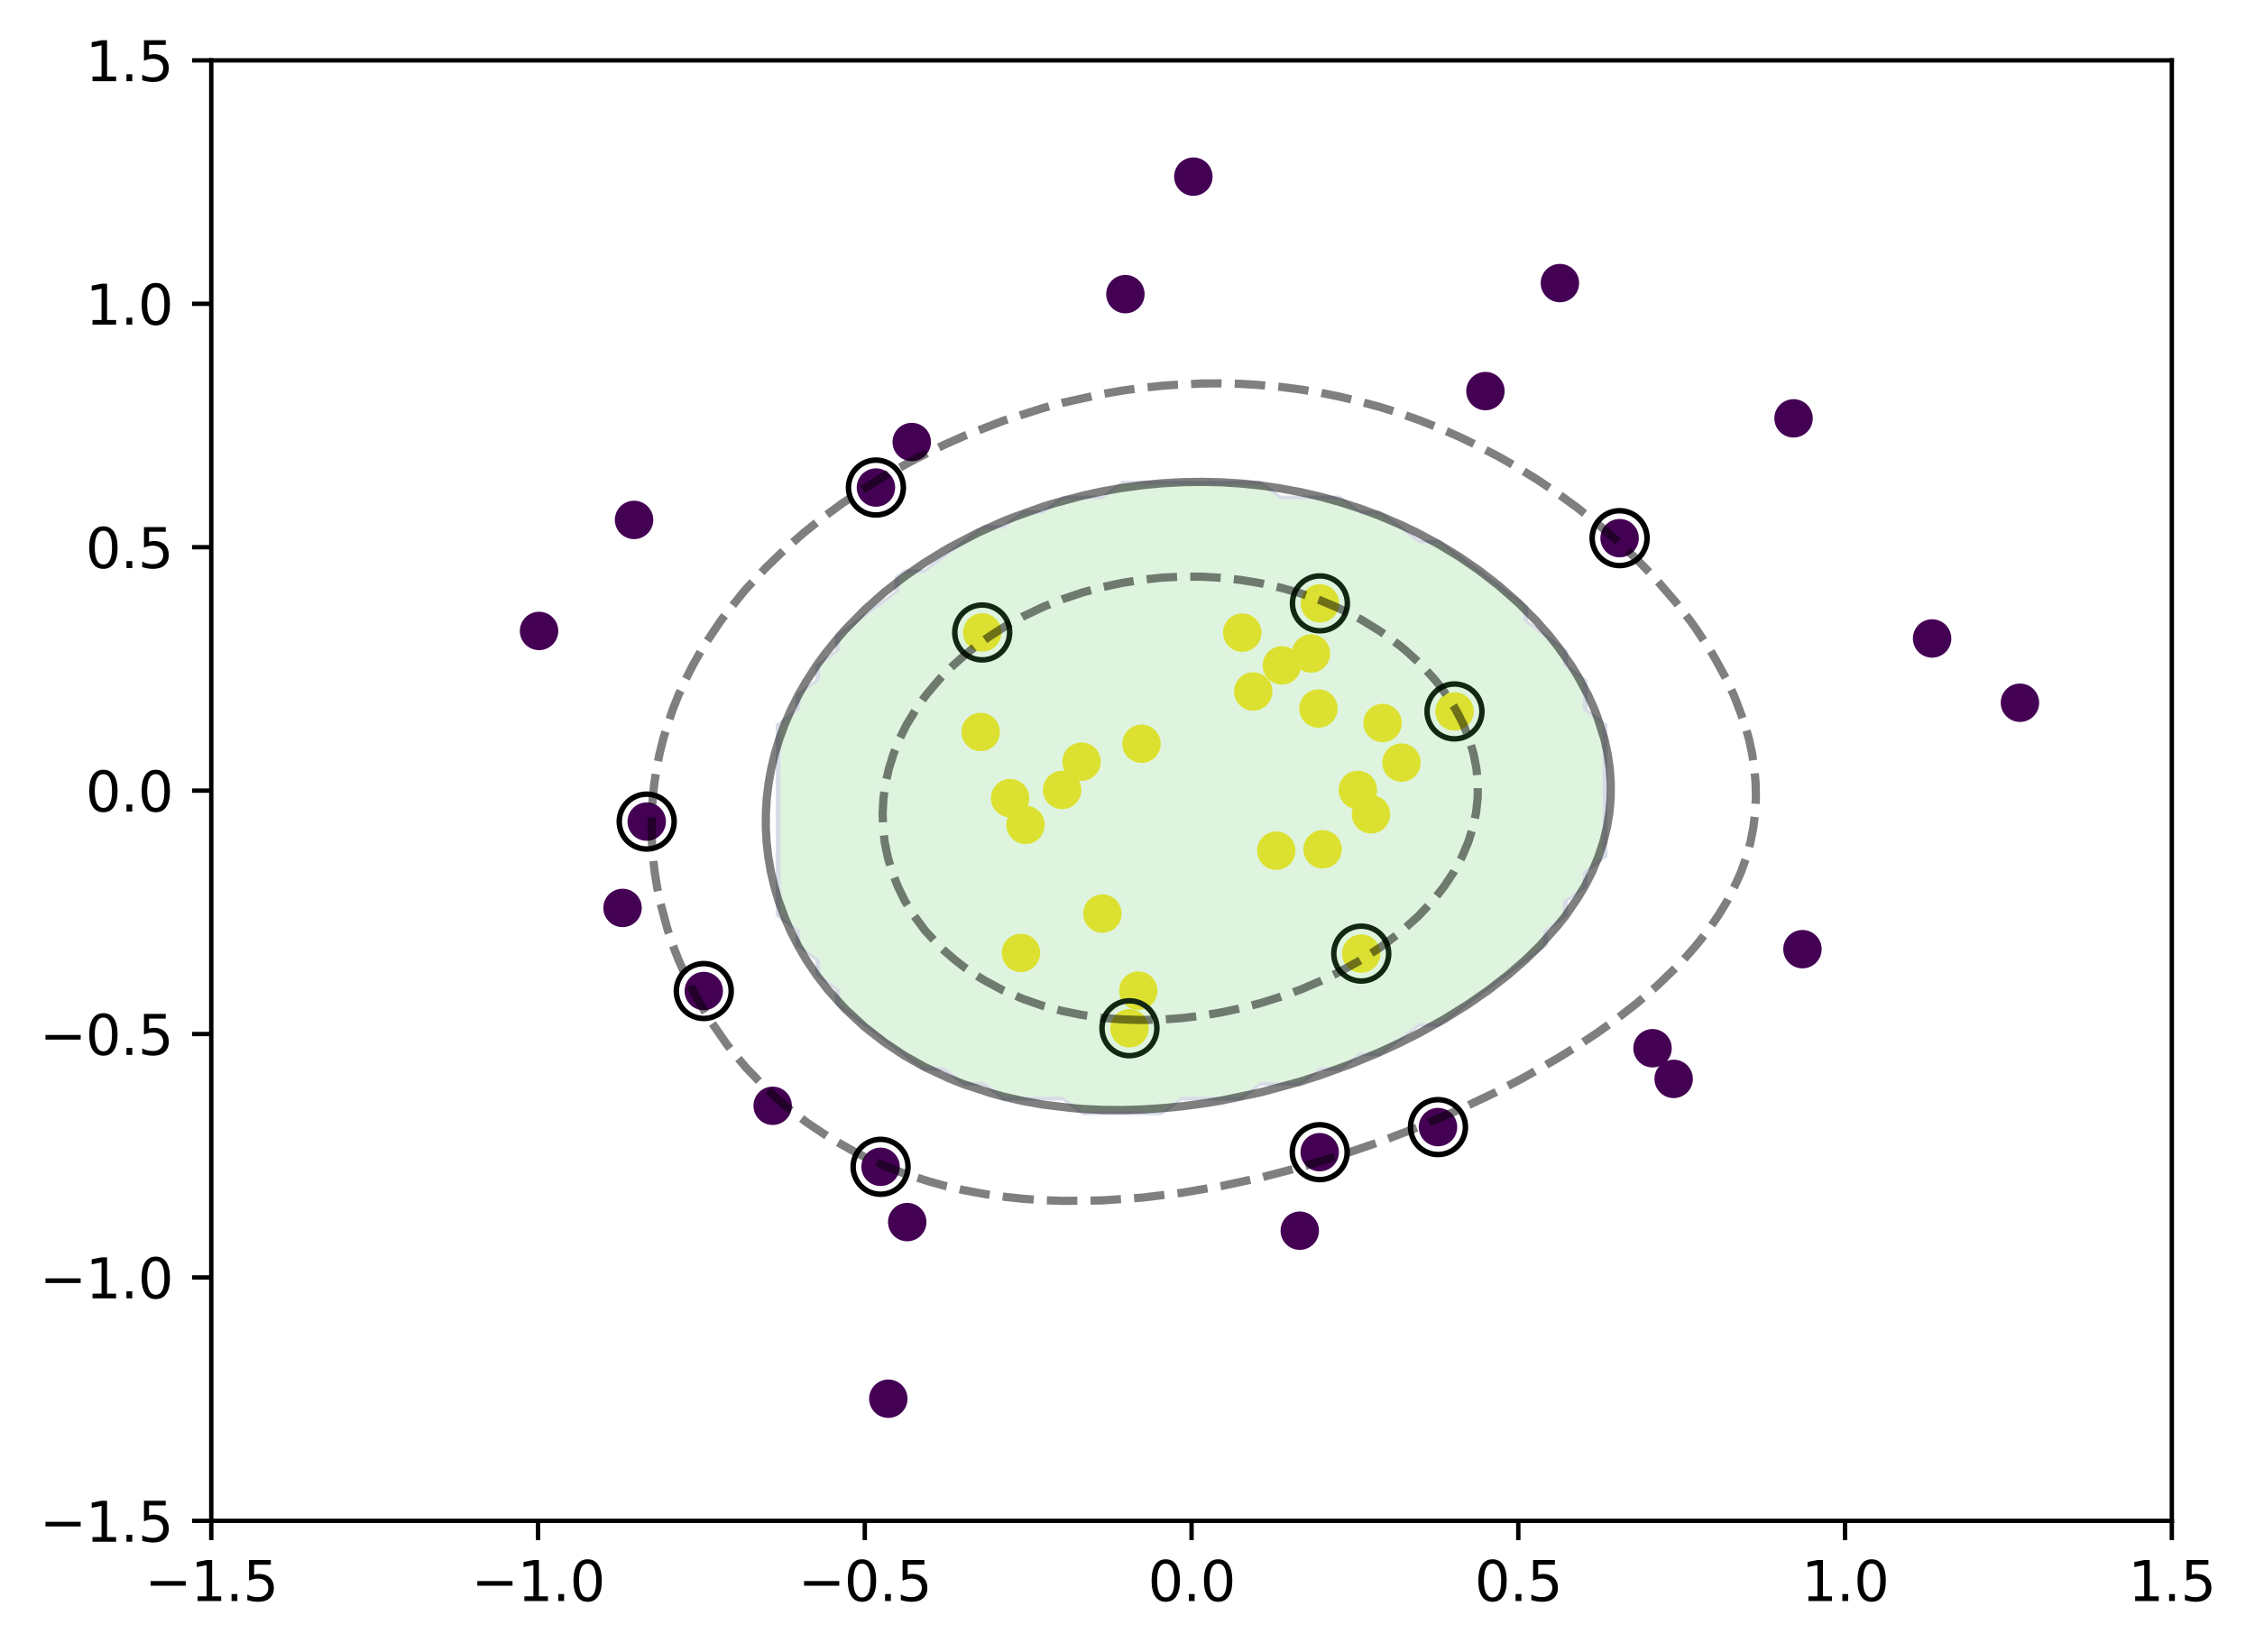 <?xml version="1.0" encoding="utf-8" standalone="no"?>
<!DOCTYPE svg PUBLIC "-//W3C//DTD SVG 1.1//EN"
  "http://www.w3.org/Graphics/SVG/1.1/DTD/svg11.dtd">
<svg height="300.989pt" version="1.1" viewBox="0 0 410.754 300.989" width="410.754pt" xmlns="http://www.w3.org/2000/svg" xmlns:xlink="http://www.w3.org/1999/xlink">
 <defs>
  <style type="text/css">*{stroke-linecap:butt;stroke-linejoin:round;}</style>
 </defs>
 <g id="figure_1">
  <g id="patch_1">
   <path d="M 0 300.989 
L 410.754 300.989 
L 410.754 0 
L 0 0 
z
" style="fill:#ffffff;"/>
  </g>
  <g id="axes_1">
   <g id="patch_2">
    <path d="M 38.483 277.111 
L 395.603 277.111 
L 395.603 10.999 
L 38.483 10.999 
z
" style="fill:#ffffff;"/>
   </g>
   <g id="PathCollection_1">
    <defs>
     <path d="M 0 3 
C 0.796 3 1.559 2.684 2.121 2.121 
C 2.684 1.559 3 0.796 3 -0 
C 3 -0.796 2.684 -1.559 2.121 -2.121 
C 1.559 -2.684 0.796 -3 0 -3 
C -0.796 -3 -1.559 -2.684 -2.121 -2.121 
C -2.684 -1.559 -3 -0.796 -3 0 
C -3 0.796 -2.684 1.559 -2.121 2.121 
C -1.559 2.684 -0.796 3 0 3 
z
" id="C0_0_46455e48a4"/>
    </defs>
    <g clip-path="url(#p9bdae29f65)">
     <use style="fill:#440154;stroke:#440154;" x="367.939" xlink:href="#C0_0_46455e48a4" y="128.041"/>
    </g>
    <g clip-path="url(#p9bdae29f65)">
     <use style="fill:#440154;stroke:#440154;" x="351.938" xlink:href="#C0_0_46455e48a4" y="116.33"/>
    </g>
    <g clip-path="url(#p9bdae29f65)">
     <use style="fill:#440154;stroke:#440154;" x="326.701" xlink:href="#C0_0_46455e48a4" y="76.225"/>
    </g>
    <g clip-path="url(#p9bdae29f65)">
     <use style="fill:#440154;stroke:#440154;" x="295.015" xlink:href="#C0_0_46455e48a4" y="98.053"/>
    </g>
    <g clip-path="url(#p9bdae29f65)">
     <use style="fill:#440154;stroke:#440154;" x="270.574" xlink:href="#C0_0_46455e48a4" y="71.258"/>
    </g>
    <g clip-path="url(#p9bdae29f65)">
     <use style="fill:#440154;stroke:#440154;" x="284.141" xlink:href="#C0_0_46455e48a4" y="51.58"/>
    </g>
    <g clip-path="url(#p9bdae29f65)">
     <use style="fill:#440154;stroke:#440154;" x="204.992" xlink:href="#C0_0_46455e48a4" y="53.593"/>
    </g>
    <g clip-path="url(#p9bdae29f65)">
     <use style="fill:#440154;stroke:#440154;" x="217.374" xlink:href="#C0_0_46455e48a4" y="32.183"/>
    </g>
    <g clip-path="url(#p9bdae29f65)">
     <use style="fill:#440154;stroke:#440154;" x="159.553" xlink:href="#C0_0_46455e48a4" y="88.832"/>
    </g>
    <g clip-path="url(#p9bdae29f65)">
     <use style="fill:#440154;stroke:#440154;" x="166.078" xlink:href="#C0_0_46455e48a4" y="80.537"/>
    </g>
    <g clip-path="url(#p9bdae29f65)">
     <use style="fill:#440154;stroke:#440154;" x="115.496" xlink:href="#C0_0_46455e48a4" y="94.73"/>
    </g>
    <g clip-path="url(#p9bdae29f65)">
     <use style="fill:#440154;stroke:#440154;" x="98.191" xlink:href="#C0_0_46455e48a4" y="114.962"/>
    </g>
    <g clip-path="url(#p9bdae29f65)">
     <use style="fill:#440154;stroke:#440154;" x="117.798" xlink:href="#C0_0_46455e48a4" y="149.699"/>
    </g>
    <g clip-path="url(#p9bdae29f65)">
     <use style="fill:#440154;stroke:#440154;" x="113.399" xlink:href="#C0_0_46455e48a4" y="165.429"/>
    </g>
    <g clip-path="url(#p9bdae29f65)">
     <use style="fill:#440154;stroke:#440154;" x="128.194" xlink:href="#C0_0_46455e48a4" y="180.57"/>
    </g>
    <g clip-path="url(#p9bdae29f65)">
     <use style="fill:#440154;stroke:#440154;" x="140.742" xlink:href="#C0_0_46455e48a4" y="201.478"/>
    </g>
    <g clip-path="url(#p9bdae29f65)">
     <use style="fill:#440154;stroke:#440154;" x="160.399" xlink:href="#C0_0_46455e48a4" y="212.595"/>
    </g>
    <g clip-path="url(#p9bdae29f65)">
     <use style="fill:#440154;stroke:#440154;" x="161.81" xlink:href="#C0_0_46455e48a4" y="254.85"/>
    </g>
    <g clip-path="url(#p9bdae29f65)">
     <use style="fill:#440154;stroke:#440154;" x="165.255" xlink:href="#C0_0_46455e48a4" y="222.667"/>
    </g>
    <g clip-path="url(#p9bdae29f65)">
     <use style="fill:#440154;stroke:#440154;" x="236.757" xlink:href="#C0_0_46455e48a4" y="224.236"/>
    </g>
    <g clip-path="url(#p9bdae29f65)">
     <use style="fill:#440154;stroke:#440154;" x="261.933" xlink:href="#C0_0_46455e48a4" y="205.362"/>
    </g>
    <g clip-path="url(#p9bdae29f65)">
     <use style="fill:#440154;stroke:#440154;" x="240.389" xlink:href="#C0_0_46455e48a4" y="209.932"/>
    </g>
    <g clip-path="url(#p9bdae29f65)">
     <use style="fill:#440154;stroke:#440154;" x="304.861" xlink:href="#C0_0_46455e48a4" y="196.579"/>
    </g>
    <g clip-path="url(#p9bdae29f65)">
     <use style="fill:#440154;stroke:#440154;" x="301.012" xlink:href="#C0_0_46455e48a4" y="190.991"/>
    </g>
    <g clip-path="url(#p9bdae29f65)">
     <use style="fill:#440154;stroke:#440154;" x="328.323" xlink:href="#C0_0_46455e48a4" y="172.943"/>
    </g>
    <g clip-path="url(#p9bdae29f65)">
     <use style="fill:#fde725;stroke:#fde725;" x="238.8" xlink:href="#C0_0_46455e48a4" y="119.07"/>
    </g>
    <g clip-path="url(#p9bdae29f65)">
     <use style="fill:#fde725;stroke:#fde725;" x="232.47" xlink:href="#C0_0_46455e48a4" y="154.999"/>
    </g>
    <g clip-path="url(#p9bdae29f65)">
     <use style="fill:#fde725;stroke:#fde725;" x="226.282" xlink:href="#C0_0_46455e48a4" y="115.27"/>
    </g>
    <g clip-path="url(#p9bdae29f65)">
     <use style="fill:#fde725;stroke:#fde725;" x="251.838" xlink:href="#C0_0_46455e48a4" y="131.735"/>
    </g>
    <g clip-path="url(#p9bdae29f65)">
     <use style="fill:#fde725;stroke:#fde725;" x="240.155" xlink:href="#C0_0_46455e48a4" y="129.098"/>
    </g>
    <g clip-path="url(#p9bdae29f65)">
     <use style="fill:#fde725;stroke:#fde725;" x="240.425" xlink:href="#C0_0_46455e48a4" y="109.932"/>
    </g>
    <g clip-path="url(#p9bdae29f65)">
     <use style="fill:#fde725;stroke:#fde725;" x="264.941" xlink:href="#C0_0_46455e48a4" y="129.626"/>
    </g>
    <g clip-path="url(#p9bdae29f65)">
     <use style="fill:#fde725;stroke:#fde725;" x="247.333" xlink:href="#C0_0_46455e48a4" y="143.933"/>
    </g>
    <g clip-path="url(#p9bdae29f65)">
     <use style="fill:#fde725;stroke:#fde725;" x="228.28" xlink:href="#C0_0_46455e48a4" y="125.988"/>
    </g>
    <g clip-path="url(#p9bdae29f65)">
     <use style="fill:#fde725;stroke:#fde725;" x="178.915" xlink:href="#C0_0_46455e48a4" y="115.236"/>
    </g>
    <g clip-path="url(#p9bdae29f65)">
     <use style="fill:#fde725;stroke:#fde725;" x="186.803" xlink:href="#C0_0_46455e48a4" y="150.292"/>
    </g>
    <g clip-path="url(#p9bdae29f65)">
     <use style="fill:#fde725;stroke:#fde725;" x="207.934" xlink:href="#C0_0_46455e48a4" y="135.518"/>
    </g>
    <g clip-path="url(#p9bdae29f65)">
     <use style="fill:#fde725;stroke:#fde725;" x="178.633" xlink:href="#C0_0_46455e48a4" y="133.363"/>
    </g>
    <g clip-path="url(#p9bdae29f65)">
     <use style="fill:#fde725;stroke:#fde725;" x="200.805" xlink:href="#C0_0_46455e48a4" y="166.462"/>
    </g>
    <g clip-path="url(#p9bdae29f65)">
     <use style="fill:#fde725;stroke:#fde725;" x="183.993" xlink:href="#C0_0_46455e48a4" y="145.428"/>
    </g>
    <g clip-path="url(#p9bdae29f65)">
     <use style="fill:#fde725;stroke:#fde725;" x="207.343" xlink:href="#C0_0_46455e48a4" y="180.503"/>
    </g>
    <g clip-path="url(#p9bdae29f65)">
     <use style="fill:#fde725;stroke:#fde725;" x="193.472" xlink:href="#C0_0_46455e48a4" y="143.929"/>
    </g>
    <g clip-path="url(#p9bdae29f65)">
     <use style="fill:#fde725;stroke:#fde725;" x="197.009" xlink:href="#C0_0_46455e48a4" y="138.776"/>
    </g>
    <g clip-path="url(#p9bdae29f65)">
     <use style="fill:#fde725;stroke:#fde725;" x="185.969" xlink:href="#C0_0_46455e48a4" y="173.626"/>
    </g>
    <g clip-path="url(#p9bdae29f65)">
     <use style="fill:#fde725;stroke:#fde725;" x="249.727" xlink:href="#C0_0_46455e48a4" y="148.366"/>
    </g>
    <g clip-path="url(#p9bdae29f65)">
     <use style="fill:#fde725;stroke:#fde725;" x="205.733" xlink:href="#C0_0_46455e48a4" y="187.352"/>
    </g>
    <g clip-path="url(#p9bdae29f65)">
     <use style="fill:#fde725;stroke:#fde725;" x="247.955" xlink:href="#C0_0_46455e48a4" y="173.75"/>
    </g>
    <g clip-path="url(#p9bdae29f65)">
     <use style="fill:#fde725;stroke:#fde725;" x="240.91" xlink:href="#C0_0_46455e48a4" y="154.741"/>
    </g>
    <g clip-path="url(#p9bdae29f65)">
     <use style="fill:#fde725;stroke:#fde725;" x="255.283" xlink:href="#C0_0_46455e48a4" y="138.959"/>
    </g>
    <g clip-path="url(#p9bdae29f65)">
     <use style="fill:#fde725;stroke:#fde725;" x="233.499" xlink:href="#C0_0_46455e48a4" y="121.233"/>
    </g>
   </g>
   <g id="PathCollection_2">
    <defs>
     <path d="M 0 5 
C 1.326 5 2.598 4.473 3.536 3.536 
C 4.473 2.598 5 1.326 5 -0 
C 5 -1.326 4.473 -2.598 3.536 -3.536 
C 2.598 -4.473 1.326 -5 0 -5 
C -1.326 -5 -2.598 -4.473 -3.536 -3.536 
C -4.473 -2.598 -5 -1.326 -5 0 
C -5 1.326 -4.473 2.598 -3.536 3.536 
C -2.598 4.473 -1.326 5 0 5 
z
" id="C1_0_14e6e432e0"/>
    </defs>
    <g clip-path="url(#p9bdae29f65)">
     <use style="fill:none;stroke:#000000;" x="295.015" xlink:href="#C1_0_14e6e432e0" y="98.053"/>
    </g>
    <g clip-path="url(#p9bdae29f65)">
     <use style="fill:none;stroke:#000000;" x="159.553" xlink:href="#C1_0_14e6e432e0" y="88.832"/>
    </g>
    <g clip-path="url(#p9bdae29f65)">
     <use style="fill:none;stroke:#000000;" x="117.798" xlink:href="#C1_0_14e6e432e0" y="149.699"/>
    </g>
    <g clip-path="url(#p9bdae29f65)">
     <use style="fill:none;stroke:#000000;" x="128.194" xlink:href="#C1_0_14e6e432e0" y="180.57"/>
    </g>
    <g clip-path="url(#p9bdae29f65)">
     <use style="fill:none;stroke:#000000;" x="160.399" xlink:href="#C1_0_14e6e432e0" y="212.595"/>
    </g>
    <g clip-path="url(#p9bdae29f65)">
     <use style="fill:none;stroke:#000000;" x="261.933" xlink:href="#C1_0_14e6e432e0" y="205.362"/>
    </g>
    <g clip-path="url(#p9bdae29f65)">
     <use style="fill:none;stroke:#000000;" x="240.389" xlink:href="#C1_0_14e6e432e0" y="209.932"/>
    </g>
    <g clip-path="url(#p9bdae29f65)">
     <use style="fill:none;stroke:#000000;" x="240.425" xlink:href="#C1_0_14e6e432e0" y="109.932"/>
    </g>
    <g clip-path="url(#p9bdae29f65)">
     <use style="fill:none;stroke:#000000;" x="264.941" xlink:href="#C1_0_14e6e432e0" y="129.626"/>
    </g>
    <g clip-path="url(#p9bdae29f65)">
     <use style="fill:none;stroke:#000000;" x="178.915" xlink:href="#C1_0_14e6e432e0" y="115.236"/>
    </g>
    <g clip-path="url(#p9bdae29f65)">
     <use style="fill:none;stroke:#000000;" x="205.733" xlink:href="#C1_0_14e6e432e0" y="187.352"/>
    </g>
    <g clip-path="url(#p9bdae29f65)">
     <use style="fill:none;stroke:#000000;" x="247.955" xlink:href="#C1_0_14e6e432e0" y="173.75"/>
    </g>
   </g>
   <g id="PathCollection_3">
    <path clip-path="url(#p9bdae29f65)" d="M 197.203 203.191 
L 200.81 203.191 
L 204.417 203.191 
L 208.025 203.191 
L 211.632 203.191 
L 213.436 201.847 
L 215.239 200.503 
L 218.846 200.503 
L 222.454 200.503 
L 226.061 200.503 
L 227.865 199.159 
L 229.668 197.815 
L 233.276 197.815 
L 236.883 197.815 
L 238.686 196.471 
L 240.49 195.127 
L 244.097 195.127 
L 245.901 193.783 
L 247.705 192.439 
L 251.312 192.439 
L 253.116 191.095 
L 254.919 189.751 
L 256.723 188.407 
L 258.526 187.063 
L 262.134 187.063 
L 263.937 185.719 
L 265.741 184.375 
L 267.545 183.031 
L 269.348 181.687 
L 271.152 180.343 
L 272.956 178.999 
L 274.759 177.655 
L 276.563 176.311 
L 278.366 174.967 
L 280.17 173.623 
L 281.974 172.279 
L 281.974 169.591 
L 283.777 168.247 
L 285.581 166.903 
L 285.581 164.215 
L 287.385 162.871 
L 289.188 161.527 
L 289.188 158.839 
L 290.992 157.495 
L 292.796 156.151 
L 292.796 153.463 
L 292.796 150.775 
L 292.796 148.087 
L 292.796 145.399 
L 292.796 142.711 
L 292.796 140.023 
L 292.796 137.335 
L 292.796 134.647 
L 292.796 131.959 
L 290.992 130.615 
L 289.188 129.271 
L 289.188 126.583 
L 289.188 123.895 
L 287.385 122.551 
L 285.581 121.207 
L 285.581 118.519 
L 283.777 117.175 
L 281.974 115.831 
L 280.17 114.487 
L 278.366 113.143 
L 278.366 110.455 
L 276.563 109.111 
L 274.759 107.767 
L 272.956 106.423 
L 271.152 105.079 
L 269.348 103.735 
L 267.545 102.391 
L 265.741 101.047 
L 263.937 99.703 
L 262.134 98.359 
L 258.526 98.359 
L 256.723 97.015 
L 254.919 95.671 
L 253.116 94.327 
L 251.312 92.983 
L 247.705 92.983 
L 245.901 91.639 
L 244.097 90.295 
L 240.49 90.295 
L 236.883 90.295 
L 233.276 90.295 
L 231.472 88.951 
L 229.668 87.607 
L 226.061 87.607 
L 222.454 87.607 
L 218.846 87.607 
L 215.239 87.607 
L 211.632 87.607 
L 208.025 87.607 
L 204.417 87.607 
L 202.614 88.951 
L 200.81 90.295 
L 197.203 90.295 
L 193.596 90.295 
L 191.792 91.639 
L 189.988 92.983 
L 186.381 92.983 
L 184.577 94.327 
L 182.774 95.671 
L 179.166 95.671 
L 177.363 97.015 
L 175.559 98.359 
L 173.756 99.703 
L 171.952 101.047 
L 170.148 102.391 
L 168.345 103.735 
L 164.737 103.735 
L 162.934 105.079 
L 162.934 107.767 
L 161.13 109.111 
L 159.326 110.455 
L 157.523 111.799 
L 155.719 113.143 
L 153.916 114.487 
L 152.112 115.831 
L 152.112 118.519 
L 150.308 119.863 
L 148.505 121.207 
L 148.505 123.895 
L 146.701 125.239 
L 144.897 126.583 
L 144.897 129.271 
L 143.094 130.615 
L 141.29 131.959 
L 141.29 134.647 
L 141.29 137.335 
L 141.29 140.023 
L 141.29 142.711 
L 141.29 145.399 
L 141.29 148.087 
L 141.29 150.775 
L 141.29 153.463 
L 141.29 156.151 
L 141.29 158.839 
L 141.29 161.527 
L 141.29 164.215 
L 141.29 166.903 
L 143.094 168.247 
L 144.897 169.591 
L 144.897 172.279 
L 146.701 173.623 
L 148.505 174.967 
L 148.505 177.655 
L 150.308 178.999 
L 152.112 180.343 
L 152.112 183.031 
L 153.916 184.375 
L 155.719 185.719 
L 157.523 187.063 
L 159.326 188.407 
L 161.13 189.751 
L 162.934 191.095 
L 164.737 192.439 
L 166.541 193.783 
L 168.345 195.127 
L 171.952 195.127 
L 173.756 196.471 
L 175.559 197.815 
L 179.166 197.815 
L 180.97 199.159 
L 182.774 200.503 
L 186.381 200.503 
L 189.988 200.503 
L 193.596 200.503 
L 195.399 201.847 
z
M 196.301 201.847 
L 193.596 199.831 
L 189.988 199.831 
L 186.381 199.831 
L 182.774 199.831 
L 181.872 199.159 
L 179.166 197.143 
L 175.559 197.143 
L 174.657 196.471 
L 171.952 194.455 
L 168.345 194.455 
L 167.443 193.783 
L 164.737 191.767 
L 163.836 191.095 
L 161.13 189.079 
L 160.228 188.407 
L 157.523 186.391 
L 156.621 185.719 
L 153.916 183.703 
L 153.014 183.031 
L 153.014 180.343 
L 150.308 178.327 
L 149.406 177.655 
L 149.406 174.967 
L 146.701 172.951 
L 145.799 172.279 
L 145.799 169.591 
L 143.094 167.575 
L 142.192 166.903 
L 142.192 164.215 
L 142.192 161.527 
L 142.192 158.839 
L 142.192 156.151 
L 142.192 153.463 
L 142.192 150.775 
L 142.192 148.087 
L 142.192 145.399 
L 142.192 142.711 
L 142.192 140.023 
L 142.192 137.335 
L 142.192 134.647 
L 142.192 131.959 
L 143.094 131.287 
L 145.799 129.271 
L 145.799 126.583 
L 146.701 125.911 
L 149.406 123.895 
L 149.406 121.207 
L 150.308 120.535 
L 153.014 118.519 
L 153.014 115.831 
L 153.916 115.159 
L 156.621 113.143 
L 157.523 112.471 
L 160.228 110.455 
L 161.13 109.783 
L 163.836 107.767 
L 163.836 105.079 
L 164.737 104.407 
L 168.345 104.407 
L 171.05 102.391 
L 171.952 101.719 
L 174.657 99.703 
L 175.559 99.031 
L 178.265 97.015 
L 179.166 96.343 
L 182.774 96.343 
L 185.479 94.327 
L 186.381 93.655 
L 189.988 93.655 
L 192.694 91.639 
L 193.596 90.967 
L 197.203 90.967 
L 200.81 90.967 
L 203.516 88.951 
L 204.417 88.279 
L 208.025 88.279 
L 211.632 88.279 
L 215.239 88.279 
L 218.846 88.279 
L 222.454 88.279 
L 226.061 88.279 
L 229.668 88.279 
L 230.57 88.951 
L 233.276 90.967 
L 236.883 90.967 
L 240.49 90.967 
L 244.097 90.967 
L 244.999 91.639 
L 247.705 93.655 
L 251.312 93.655 
L 252.214 94.327 
L 254.919 96.343 
L 255.821 97.015 
L 258.526 99.031 
L 262.134 99.031 
L 263.036 99.703 
L 265.741 101.719 
L 266.643 102.391 
L 269.348 104.407 
L 270.25 105.079 
L 272.956 107.095 
L 273.857 107.767 
L 276.563 109.783 
L 277.465 110.455 
L 277.465 113.143 
L 280.17 115.159 
L 281.072 115.831 
L 283.777 117.847 
L 284.679 118.519 
L 284.679 121.207 
L 287.385 123.223 
L 288.286 123.895 
L 288.286 126.583 
L 288.286 129.271 
L 290.992 131.287 
L 291.894 131.959 
L 291.894 134.647 
L 291.894 137.335 
L 291.894 140.023 
L 291.894 142.711 
L 291.894 145.399 
L 291.894 148.087 
L 291.894 150.775 
L 291.894 153.463 
L 291.894 156.151 
L 290.992 156.823 
L 288.286 158.839 
L 288.286 161.527 
L 287.385 162.199 
L 284.679 164.215 
L 284.679 166.903 
L 283.777 167.575 
L 281.072 169.591 
L 281.072 172.279 
L 280.17 172.951 
L 277.465 174.967 
L 276.563 175.639 
L 273.857 177.655 
L 272.956 178.327 
L 270.25 180.343 
L 269.348 181.015 
L 266.643 183.031 
L 265.741 183.703 
L 263.036 185.719 
L 262.134 186.391 
L 258.526 186.391 
L 255.821 188.407 
L 254.919 189.079 
L 252.214 191.095 
L 251.312 191.767 
L 247.705 191.767 
L 244.999 193.783 
L 244.097 194.455 
L 240.49 194.455 
L 237.785 196.471 
L 236.883 197.143 
L 233.276 197.143 
L 229.668 197.143 
L 226.963 199.159 
L 226.061 199.831 
L 222.454 199.831 
L 218.846 199.831 
L 215.239 199.831 
L 212.534 201.847 
L 211.632 202.519 
L 208.025 202.519 
L 204.417 202.519 
L 200.81 202.519 
L 197.203 202.519 
z
" style="fill:#3b528b;fill-opacity:0.2;"/>
   </g>
   <g id="PathCollection_4">
    <path clip-path="url(#p9bdae29f65)" d="M 197.203 202.519 
L 200.81 202.519 
L 204.417 202.519 
L 208.025 202.519 
L 211.632 202.519 
L 212.534 201.847 
L 215.239 199.831 
L 218.846 199.831 
L 222.454 199.831 
L 226.061 199.831 
L 226.963 199.159 
L 229.668 197.143 
L 233.276 197.143 
L 236.883 197.143 
L 237.785 196.471 
L 240.49 194.455 
L 244.097 194.455 
L 244.999 193.783 
L 247.705 191.767 
L 251.312 191.767 
L 252.214 191.095 
L 254.919 189.079 
L 255.821 188.407 
L 258.526 186.391 
L 262.134 186.391 
L 263.036 185.719 
L 265.741 183.703 
L 266.643 183.031 
L 269.348 181.015 
L 270.25 180.343 
L 272.956 178.327 
L 273.857 177.655 
L 276.563 175.639 
L 277.465 174.967 
L 280.17 172.951 
L 281.072 172.279 
L 281.072 169.591 
L 283.777 167.575 
L 284.679 166.903 
L 284.679 164.215 
L 287.385 162.199 
L 288.286 161.527 
L 288.286 158.839 
L 290.992 156.823 
L 291.894 156.151 
L 291.894 153.463 
L 291.894 150.775 
L 291.894 148.087 
L 291.894 145.399 
L 291.894 142.711 
L 291.894 140.023 
L 291.894 137.335 
L 291.894 134.647 
L 291.894 131.959 
L 290.992 131.287 
L 288.286 129.271 
L 288.286 126.583 
L 288.286 123.895 
L 287.385 123.223 
L 284.679 121.207 
L 284.679 118.519 
L 283.777 117.847 
L 281.072 115.831 
L 280.17 115.159 
L 277.465 113.143 
L 277.465 110.455 
L 276.563 109.783 
L 273.857 107.767 
L 272.956 107.095 
L 270.25 105.079 
L 269.348 104.407 
L 266.643 102.391 
L 265.741 101.719 
L 263.036 99.703 
L 262.134 99.031 
L 258.526 99.031 
L 255.821 97.015 
L 254.919 96.343 
L 252.214 94.327 
L 251.312 93.655 
L 247.705 93.655 
L 244.999 91.639 
L 244.097 90.967 
L 240.49 90.967 
L 236.883 90.967 
L 233.276 90.967 
L 230.57 88.951 
L 229.668 88.279 
L 226.061 88.279 
L 222.454 88.279 
L 218.846 88.279 
L 215.239 88.279 
L 211.632 88.279 
L 208.025 88.279 
L 204.417 88.279 
L 203.516 88.951 
L 200.81 90.967 
L 197.203 90.967 
L 193.596 90.967 
L 192.694 91.639 
L 189.988 93.655 
L 186.381 93.655 
L 185.479 94.327 
L 182.774 96.343 
L 179.166 96.343 
L 178.265 97.015 
L 175.559 99.031 
L 174.657 99.703 
L 171.952 101.719 
L 171.05 102.391 
L 168.345 104.407 
L 164.737 104.407 
L 163.836 105.079 
L 163.836 107.767 
L 161.13 109.783 
L 160.228 110.455 
L 157.523 112.471 
L 156.621 113.143 
L 153.916 115.159 
L 153.014 115.831 
L 153.014 118.519 
L 150.308 120.535 
L 149.406 121.207 
L 149.406 123.895 
L 146.701 125.911 
L 145.799 126.583 
L 145.799 129.271 
L 143.094 131.287 
L 142.192 131.959 
L 142.192 134.647 
L 142.192 137.335 
L 142.192 140.023 
L 142.192 142.711 
L 142.192 145.399 
L 142.192 148.087 
L 142.192 150.775 
L 142.192 153.463 
L 142.192 156.151 
L 142.192 158.839 
L 142.192 161.527 
L 142.192 164.215 
L 142.192 166.903 
L 143.094 167.575 
L 145.799 169.591 
L 145.799 172.279 
L 146.701 172.951 
L 149.406 174.967 
L 149.406 177.655 
L 150.308 178.327 
L 153.014 180.343 
L 153.014 183.031 
L 153.916 183.703 
L 156.621 185.719 
L 157.523 186.391 
L 160.228 188.407 
L 161.13 189.079 
L 163.836 191.095 
L 164.737 191.767 
L 167.443 193.783 
L 168.345 194.455 
L 171.952 194.455 
L 174.657 196.471 
L 175.559 197.143 
L 179.166 197.143 
L 181.872 199.159 
L 182.774 199.831 
L 186.381 199.831 
L 189.988 199.831 
L 193.596 199.831 
L 196.301 201.847 
z
" style="fill:#5ec962;fill-opacity:0.2;"/>
   </g>
   <g id="matplotlib.axis_1">
    <g id="xtick_1">
     <g id="line2d_1">
      <defs>
       <path d="M 0 0 
L 0 3.5 
" id="m4cc79629e5" style="stroke:#000000;stroke-width:0.8;"/>
      </defs>
      <g>
       <use style="stroke:#000000;stroke-width:0.8;" x="38.483" xlink:href="#m4cc79629e5" y="277.111"/>
      </g>
     </g>
     <g id="text_1">
      <!-- −1.5 -->
      <g transform="translate(26.341 291.71)scale(0.1 -0.1)">
       <defs>
        <path d="M 678 2272 
L 4684 2272 
L 4684 1741 
L 678 1741 
L 678 2272 
z
" id="DejaVuSans-2212" transform="scale(0.016)"/>
        <path d="M 794 531 
L 1825 531 
L 1825 4091 
L 703 3866 
L 703 4441 
L 1819 4666 
L 2450 4666 
L 2450 531 
L 3481 531 
L 3481 0 
L 794 0 
L 794 531 
z
" id="DejaVuSans-31" transform="scale(0.016)"/>
        <path d="M 684 794 
L 1344 794 
L 1344 0 
L 684 0 
L 684 794 
z
" id="DejaVuSans-2e" transform="scale(0.016)"/>
        <path d="M 691 4666 
L 3169 4666 
L 3169 4134 
L 1269 4134 
L 1269 2991 
Q 1406 3038 1543 3061 
Q 1681 3084 1819 3084 
Q 2600 3084 3056 2656 
Q 3513 2228 3513 1497 
Q 3513 744 3044 326 
Q 2575 -91 1722 -91 
Q 1428 -91 1123 -41 
Q 819 9 494 109 
L 494 744 
Q 775 591 1075 516 
Q 1375 441 1709 441 
Q 2250 441 2565 725 
Q 2881 1009 2881 1497 
Q 2881 1984 2565 2268 
Q 2250 2553 1709 2553 
Q 1456 2553 1204 2497 
Q 953 2441 691 2322 
L 691 4666 
z
" id="DejaVuSans-35" transform="scale(0.016)"/>
       </defs>
       <use xlink:href="#DejaVuSans-2212"/>
       <use x="83.789" xlink:href="#DejaVuSans-31"/>
       <use x="147.412" xlink:href="#DejaVuSans-2e"/>
       <use x="179.199" xlink:href="#DejaVuSans-35"/>
      </g>
     </g>
    </g>
    <g id="xtick_2">
     <g id="line2d_2">
      <g>
       <use style="stroke:#000000;stroke-width:0.8;" x="98.003" xlink:href="#m4cc79629e5" y="277.111"/>
      </g>
     </g>
     <g id="text_2">
      <!-- −1.0 -->
      <g transform="translate(85.861 291.71)scale(0.1 -0.1)">
       <defs>
        <path d="M 2034 4250 
Q 1547 4250 1301 3770 
Q 1056 3291 1056 2328 
Q 1056 1369 1301 889 
Q 1547 409 2034 409 
Q 2525 409 2770 889 
Q 3016 1369 3016 2328 
Q 3016 3291 2770 3770 
Q 2525 4250 2034 4250 
z
M 2034 4750 
Q 2819 4750 3233 4129 
Q 3647 3509 3647 2328 
Q 3647 1150 3233 529 
Q 2819 -91 2034 -91 
Q 1250 -91 836 529 
Q 422 1150 422 2328 
Q 422 3509 836 4129 
Q 1250 4750 2034 4750 
z
" id="DejaVuSans-30" transform="scale(0.016)"/>
       </defs>
       <use xlink:href="#DejaVuSans-2212"/>
       <use x="83.789" xlink:href="#DejaVuSans-31"/>
       <use x="147.412" xlink:href="#DejaVuSans-2e"/>
       <use x="179.199" xlink:href="#DejaVuSans-30"/>
      </g>
     </g>
    </g>
    <g id="xtick_3">
     <g id="line2d_3">
      <g>
       <use style="stroke:#000000;stroke-width:0.8;" x="157.523" xlink:href="#m4cc79629e5" y="277.111"/>
      </g>
     </g>
     <g id="text_3">
      <!-- −0.5 -->
      <g transform="translate(145.381 291.71)scale(0.1 -0.1)">
       <use xlink:href="#DejaVuSans-2212"/>
       <use x="83.789" xlink:href="#DejaVuSans-30"/>
       <use x="147.412" xlink:href="#DejaVuSans-2e"/>
       <use x="179.199" xlink:href="#DejaVuSans-35"/>
      </g>
     </g>
    </g>
    <g id="xtick_4">
     <g id="line2d_4">
      <g>
       <use style="stroke:#000000;stroke-width:0.8;" x="217.043" xlink:href="#m4cc79629e5" y="277.111"/>
      </g>
     </g>
     <g id="text_4">
      <!-- 0.0 -->
      <g transform="translate(209.091 291.71)scale(0.1 -0.1)">
       <use xlink:href="#DejaVuSans-30"/>
       <use x="63.623" xlink:href="#DejaVuSans-2e"/>
       <use x="95.41" xlink:href="#DejaVuSans-30"/>
      </g>
     </g>
    </g>
    <g id="xtick_5">
     <g id="line2d_5">
      <g>
       <use style="stroke:#000000;stroke-width:0.8;" x="276.563" xlink:href="#m4cc79629e5" y="277.111"/>
      </g>
     </g>
     <g id="text_5">
      <!-- 0.5 -->
      <g transform="translate(268.611 291.71)scale(0.1 -0.1)">
       <use xlink:href="#DejaVuSans-30"/>
       <use x="63.623" xlink:href="#DejaVuSans-2e"/>
       <use x="95.41" xlink:href="#DejaVuSans-35"/>
      </g>
     </g>
    </g>
    <g id="xtick_6">
     <g id="line2d_6">
      <g>
       <use style="stroke:#000000;stroke-width:0.8;" x="336.083" xlink:href="#m4cc79629e5" y="277.111"/>
      </g>
     </g>
     <g id="text_6">
      <!-- 1.0 -->
      <g transform="translate(328.131 291.71)scale(0.1 -0.1)">
       <use xlink:href="#DejaVuSans-31"/>
       <use x="63.623" xlink:href="#DejaVuSans-2e"/>
       <use x="95.41" xlink:href="#DejaVuSans-30"/>
      </g>
     </g>
    </g>
    <g id="xtick_7">
     <g id="line2d_7">
      <g>
       <use style="stroke:#000000;stroke-width:0.8;" x="395.603" xlink:href="#m4cc79629e5" y="277.111"/>
      </g>
     </g>
     <g id="text_7">
      <!-- 1.5 -->
      <g transform="translate(387.651 291.71)scale(0.1 -0.1)">
       <use xlink:href="#DejaVuSans-31"/>
       <use x="63.623" xlink:href="#DejaVuSans-2e"/>
       <use x="95.41" xlink:href="#DejaVuSans-35"/>
      </g>
     </g>
    </g>
   </g>
   <g id="matplotlib.axis_2">
    <g id="ytick_1">
     <g id="line2d_8">
      <defs>
       <path d="M 0 0 
L -3.5 0 
" id="mdadf7bc040" style="stroke:#000000;stroke-width:0.8;"/>
      </defs>
      <g>
       <use style="stroke:#000000;stroke-width:0.8;" x="38.483" xlink:href="#mdadf7bc040" y="277.111"/>
      </g>
     </g>
     <g id="text_8">
      <!-- −1.5 -->
      <g transform="translate(7.2 280.91)scale(0.1 -0.1)">
       <use xlink:href="#DejaVuSans-2212"/>
       <use x="83.789" xlink:href="#DejaVuSans-31"/>
       <use x="147.412" xlink:href="#DejaVuSans-2e"/>
       <use x="179.199" xlink:href="#DejaVuSans-35"/>
      </g>
     </g>
    </g>
    <g id="ytick_2">
     <g id="line2d_9">
      <g>
       <use style="stroke:#000000;stroke-width:0.8;" x="38.483" xlink:href="#mdadf7bc040" y="232.759"/>
      </g>
     </g>
     <g id="text_9">
      <!-- −1.0 -->
      <g transform="translate(7.2 236.558)scale(0.1 -0.1)">
       <use xlink:href="#DejaVuSans-2212"/>
       <use x="83.789" xlink:href="#DejaVuSans-31"/>
       <use x="147.412" xlink:href="#DejaVuSans-2e"/>
       <use x="179.199" xlink:href="#DejaVuSans-30"/>
      </g>
     </g>
    </g>
    <g id="ytick_3">
     <g id="line2d_10">
      <g>
       <use style="stroke:#000000;stroke-width:0.8;" x="38.483" xlink:href="#mdadf7bc040" y="188.407"/>
      </g>
     </g>
     <g id="text_10">
      <!-- −0.5 -->
      <g transform="translate(7.2 192.206)scale(0.1 -0.1)">
       <use xlink:href="#DejaVuSans-2212"/>
       <use x="83.789" xlink:href="#DejaVuSans-30"/>
       <use x="147.412" xlink:href="#DejaVuSans-2e"/>
       <use x="179.199" xlink:href="#DejaVuSans-35"/>
      </g>
     </g>
    </g>
    <g id="ytick_4">
     <g id="line2d_11">
      <g>
       <use style="stroke:#000000;stroke-width:0.8;" x="38.483" xlink:href="#mdadf7bc040" y="144.055"/>
      </g>
     </g>
     <g id="text_11">
      <!-- 0.0 -->
      <g transform="translate(15.58 147.854)scale(0.1 -0.1)">
       <use xlink:href="#DejaVuSans-30"/>
       <use x="63.623" xlink:href="#DejaVuSans-2e"/>
       <use x="95.41" xlink:href="#DejaVuSans-30"/>
      </g>
     </g>
    </g>
    <g id="ytick_5">
     <g id="line2d_12">
      <g>
       <use style="stroke:#000000;stroke-width:0.8;" x="38.483" xlink:href="#mdadf7bc040" y="99.703"/>
      </g>
     </g>
     <g id="text_12">
      <!-- 0.5 -->
      <g transform="translate(15.58 103.502)scale(0.1 -0.1)">
       <use xlink:href="#DejaVuSans-30"/>
       <use x="63.623" xlink:href="#DejaVuSans-2e"/>
       <use x="95.41" xlink:href="#DejaVuSans-35"/>
      </g>
     </g>
    </g>
    <g id="ytick_6">
     <g id="line2d_13">
      <g>
       <use style="stroke:#000000;stroke-width:0.8;" x="38.483" xlink:href="#mdadf7bc040" y="55.351"/>
      </g>
     </g>
     <g id="text_13">
      <!-- 1.0 -->
      <g transform="translate(15.58 59.15)scale(0.1 -0.1)">
       <use xlink:href="#DejaVuSans-31"/>
       <use x="63.623" xlink:href="#DejaVuSans-2e"/>
       <use x="95.41" xlink:href="#DejaVuSans-30"/>
      </g>
     </g>
    </g>
    <g id="ytick_7">
     <g id="line2d_14">
      <g>
       <use style="stroke:#000000;stroke-width:0.8;" x="38.483" xlink:href="#mdadf7bc040" y="10.999"/>
      </g>
     </g>
     <g id="text_14">
      <!-- 1.5 -->
      <g transform="translate(15.58 14.798)scale(0.1 -0.1)">
       <use xlink:href="#DejaVuSans-31"/>
       <use x="63.623" xlink:href="#DejaVuSans-2e"/>
       <use x="95.41" xlink:href="#DejaVuSans-35"/>
      </g>
     </g>
    </g>
   </g>
   <g id="LineCollection_1">
    <path clip-path="url(#p9bdae29f65)" d="M 182.774 218.039 
L 186.381 218.425 
L 189.988 218.677 
L 193.596 218.806 
L 200.81 218.719 
L 208.025 218.212 
L 215.239 217.334 
L 222.454 216.106 
L 229.668 214.55 
L 237.162 212.599 
L 244.097 210.519 
L 251.312 208.056 
L 258.526 205.287 
L 265.741 202.196 
L 272.143 199.159 
L 277.332 196.471 
L 283.777 192.793 
L 287.385 190.552 
L 290.992 188.152 
L 294.599 185.564 
L 298.206 182.745 
L 301.814 179.636 
L 305.421 176.153 
L 306.585 174.967 
L 309.028 172.166 
L 311.075 169.591 
L 312.932 166.903 
L 314.58 164.215 
L 316.243 160.881 
L 317.149 158.839 
L 318.11 156.151 
L 318.848 153.463 
L 319.375 150.775 
L 319.703 148.087 
L 319.839 145.399 
L 319.79 142.711 
L 319.561 140.023 
L 319.155 137.335 
L 318.572 134.647 
L 317.814 131.959 
L 316.243 127.731 
L 315.784 126.583 
L 314.541 123.895 
L 312.636 120.392 
L 311.55 118.519 
L 309.028 114.724 
L 307.919 113.143 
L 305.421 109.933 
L 301.814 105.737 
L 301.221 105.079 
L 298.206 101.973 
L 294.599 98.562 
L 290.992 95.441 
L 287.385 92.573 
L 283.777 89.931 
L 280.17 87.495 
L 276.563 85.251 
L 272.956 83.189 
L 268.51 80.887 
L 265.741 79.558 
L 262.134 77.988 
L 258.526 76.556 
L 254.919 75.284 
L 251.312 74.14 
L 246.328 72.823 
L 244.097 72.287 
L 240.49 71.555 
L 236.883 70.961 
L 233.276 70.498 
L 229.206 70.135 
L 226.061 69.943 
L 222.454 69.848 
L 218.846 69.877 
L 213.809 70.135 
L 211.632 70.293 
L 208.025 70.672 
L 204.417 71.17 
L 200.81 71.789 
L 193.596 73.382 
L 189.988 74.35 
L 182.774 76.654 
L 175.559 79.459 
L 171.952 81.065 
L 166.853 83.575 
L 161.952 86.263 
L 161.13 86.736 
L 157.523 88.956 
L 153.52 91.639 
L 149.851 94.327 
L 146.484 97.015 
L 143.094 99.973 
L 139.486 103.45 
L 135.879 107.341 
L 135.504 107.767 
L 132.272 111.791 
L 131.258 113.143 
L 128.665 117.013 
L 127.724 118.519 
L 126.201 121.207 
L 124.839 123.895 
L 123.614 126.583 
L 122.541 129.271 
L 121.45 132.509 
L 120.809 134.647 
L 120.137 137.335 
L 119.598 140.023 
L 119.186 142.711 
L 118.897 145.399 
L 118.73 148.087 
L 118.683 150.775 
L 118.753 153.463 
L 118.941 156.151 
L 119.247 158.839 
L 119.671 161.527 
L 120.216 164.215 
L 121.45 168.829 
L 121.673 169.591 
L 122.58 172.279 
L 123.622 174.967 
L 125.057 178.178 
L 126.12 180.343 
L 128.665 184.817 
L 129.221 185.719 
L 132.272 190.108 
L 133.023 191.095 
L 135.879 194.516 
L 139.486 198.272 
L 140.426 199.159 
L 143.496 201.847 
L 146.981 204.535 
L 151.003 207.223 
L 155.753 209.911 
L 157.523 210.812 
L 161.561 212.599 
L 164.737 213.83 
L 169.305 215.287 
L 171.952 216.024 
L 175.559 216.856 
L 179.166 217.522 
L 182.774 218.039 
L 182.774 218.039 
" style="fill:none;stroke:#000000;stroke-dasharray:5.55,2.4;stroke-dashoffset:0;stroke-opacity:0.5;stroke-width:1.5;"/>
   </g>
   <g id="LineCollection_2">
    <path clip-path="url(#p9bdae29f65)" d="M 197.203 202.054 
L 200.81 202.225 
L 204.417 202.257 
L 208.025 202.158 
L 212.496 201.847 
L 215.239 201.582 
L 218.846 201.113 
L 222.454 200.529 
L 229.668 199.021 
L 236.883 197.058 
L 240.49 195.903 
L 246.309 193.783 
L 251.312 191.707 
L 254.919 190.038 
L 258.526 188.226 
L 263.03 185.719 
L 267.347 183.031 
L 271.21 180.343 
L 274.669 177.655 
L 277.765 174.967 
L 280.525 172.279 
L 283.777 168.603 
L 285.135 166.903 
L 287.385 163.609 
L 288.64 161.527 
L 290.009 158.839 
L 291.134 156.151 
L 292.033 153.463 
L 292.702 150.775 
L 293.151 148.087 
L 293.384 145.399 
L 293.407 142.711 
L 293.224 140.023 
L 292.835 137.335 
L 292.242 134.647 
L 290.992 130.742 
L 290.444 129.271 
L 289.238 126.583 
L 287.385 123.175 
L 286.182 121.207 
L 283.777 117.813 
L 282.215 115.831 
L 279.859 113.143 
L 276.563 109.836 
L 272.956 106.668 
L 269.348 103.878 
L 265.741 101.405 
L 262.134 99.206 
L 258.051 97.015 
L 254.919 95.519 
L 251.312 93.987 
L 247.705 92.646 
L 244.097 91.483 
L 240.49 90.49 
L 236.883 89.661 
L 233.017 88.951 
L 229.668 88.469 
L 226.061 88.098 
L 222.454 87.874 
L 218.846 87.794 
L 215.239 87.856 
L 211.632 88.061 
L 208.025 88.407 
L 204.105 88.951 
L 200.81 89.528 
L 197.203 90.306 
L 192.238 91.639 
L 189.988 92.318 
L 184.404 94.327 
L 182.774 94.973 
L 178.233 97.015 
L 173.083 99.703 
L 171.952 100.345 
L 168.345 102.573 
L 164.724 105.079 
L 161.13 107.883 
L 157.523 111.083 
L 153.916 114.764 
L 152.958 115.831 
L 150.308 119.094 
L 148.769 121.207 
L 146.701 124.422 
L 145.464 126.583 
L 144.111 129.271 
L 142.942 131.959 
L 141.956 134.647 
L 141.14 137.335 
L 140.49 140.023 
L 140.003 142.711 
L 139.676 145.399 
L 139.508 148.087 
L 139.497 150.775 
L 139.643 153.463 
L 139.949 156.151 
L 140.415 158.839 
L 141.045 161.527 
L 141.844 164.215 
L 143.094 167.554 
L 143.983 169.591 
L 145.346 172.279 
L 146.916 174.967 
L 148.735 177.655 
L 150.806 180.343 
L 153.916 183.784 
L 157.523 187.13 
L 161.13 189.944 
L 164.737 192.332 
L 168.345 194.367 
L 172.843 196.471 
L 175.559 197.559 
L 180.457 199.159 
L 182.774 199.802 
L 186.381 200.62 
L 189.988 201.261 
L 194.845 201.847 
L 197.203 202.054 
L 197.203 202.054 
" style="fill:none;stroke:#000000;stroke-opacity:0.5;stroke-width:1.5;"/>
   </g>
   <g id="LineCollection_3">
    <path clip-path="url(#p9bdae29f65)" d="M 204.417 185.747 
L 208.025 185.847 
L 211.632 185.766 
L 212.295 185.719 
L 215.239 185.505 
L 218.846 185.069 
L 222.454 184.464 
L 226.061 183.695 
L 228.637 183.031 
L 229.668 182.753 
L 233.276 181.616 
L 236.804 180.343 
L 236.883 180.313 
L 240.49 178.772 
L 242.846 177.655 
L 244.097 177.022 
L 247.705 175.021 
L 247.794 174.967 
L 251.312 172.685 
L 251.894 172.279 
L 254.919 169.972 
L 255.387 169.591 
L 258.37 166.903 
L 258.526 166.745 
L 260.893 164.215 
L 262.134 162.692 
L 263.04 161.527 
L 264.828 158.839 
L 265.741 157.185 
L 266.291 156.151 
L 267.433 153.463 
L 268.289 150.775 
L 268.864 148.087 
L 269.162 145.399 
L 269.185 142.711 
L 268.935 140.023 
L 268.412 137.335 
L 267.613 134.647 
L 266.537 131.959 
L 265.741 130.376 
L 265.159 129.271 
L 263.451 126.583 
L 262.134 124.816 
L 261.405 123.895 
L 258.964 121.207 
L 258.526 120.778 
L 256.045 118.519 
L 254.919 117.596 
L 252.569 115.831 
L 251.312 114.969 
L 248.361 113.143 
L 247.705 112.767 
L 244.097 110.928 
L 243.035 110.455 
L 240.49 109.393 
L 236.883 108.112 
L 235.717 107.767 
L 233.276 107.083 
L 229.668 106.277 
L 226.061 105.676 
L 222.454 105.276 
L 218.95 105.079 
L 218.846 105.074 
L 215.239 105.066 
L 214.981 105.079 
L 211.632 105.252 
L 208.025 105.631 
L 204.417 106.205 
L 200.81 106.973 
L 197.846 107.767 
L 197.203 107.947 
L 193.596 109.159 
L 190.315 110.455 
L 189.988 110.592 
L 186.381 112.311 
L 184.836 113.143 
L 182.774 114.327 
L 180.42 115.831 
L 179.166 116.694 
L 176.754 118.519 
L 175.559 119.504 
L 173.656 121.207 
L 171.952 122.89 
L 171.004 123.895 
L 168.736 126.583 
L 168.345 127.107 
L 166.825 129.271 
L 165.192 131.959 
L 164.737 132.841 
L 163.852 134.647 
L 162.77 137.335 
L 161.922 140.023 
L 161.305 142.711 
L 161.13 143.928 
L 160.927 145.399 
L 160.777 148.087 
L 160.85 150.775 
L 161.13 153.301 
L 161.149 153.463 
L 161.699 156.151 
L 162.495 158.839 
L 163.545 161.527 
L 164.737 163.968 
L 164.866 164.215 
L 166.543 166.903 
L 168.345 169.343 
L 168.544 169.591 
L 171.015 172.279 
L 171.952 173.178 
L 174.02 174.967 
L 175.559 176.159 
L 177.74 177.655 
L 179.166 178.544 
L 182.498 180.343 
L 182.774 180.48 
L 186.381 182.018 
L 189.268 183.031 
L 189.988 183.267 
L 193.596 184.221 
L 197.203 184.944 
L 200.81 185.449 
L 204.063 185.719 
L 204.417 185.747 
" style="fill:none;stroke:#000000;stroke-dasharray:5.55,2.4;stroke-dashoffset:0;stroke-opacity:0.5;stroke-width:1.5;"/>
   </g>
   <g id="patch_3">
    <path d="M 38.483 277.111 
L 38.483 10.999 
" style="fill:none;stroke:#000000;stroke-linecap:square;stroke-linejoin:miter;stroke-width:0.8;"/>
   </g>
   <g id="patch_4">
    <path d="M 395.603 277.111 
L 395.603 10.999 
" style="fill:none;stroke:#000000;stroke-linecap:square;stroke-linejoin:miter;stroke-width:0.8;"/>
   </g>
   <g id="patch_5">
    <path d="M 38.483 277.111 
L 395.603 277.111 
" style="fill:none;stroke:#000000;stroke-linecap:square;stroke-linejoin:miter;stroke-width:0.8;"/>
   </g>
   <g id="patch_6">
    <path d="M 38.483 10.999 
L 395.603 10.999 
" style="fill:none;stroke:#000000;stroke-linecap:square;stroke-linejoin:miter;stroke-width:0.8;"/>
   </g>
  </g>
 </g>
 <defs>
  <clipPath id="p9bdae29f65">
   <rect height="266.112" width="357.12" x="38.483" y="10.999"/>
  </clipPath>
 </defs>
</svg>
